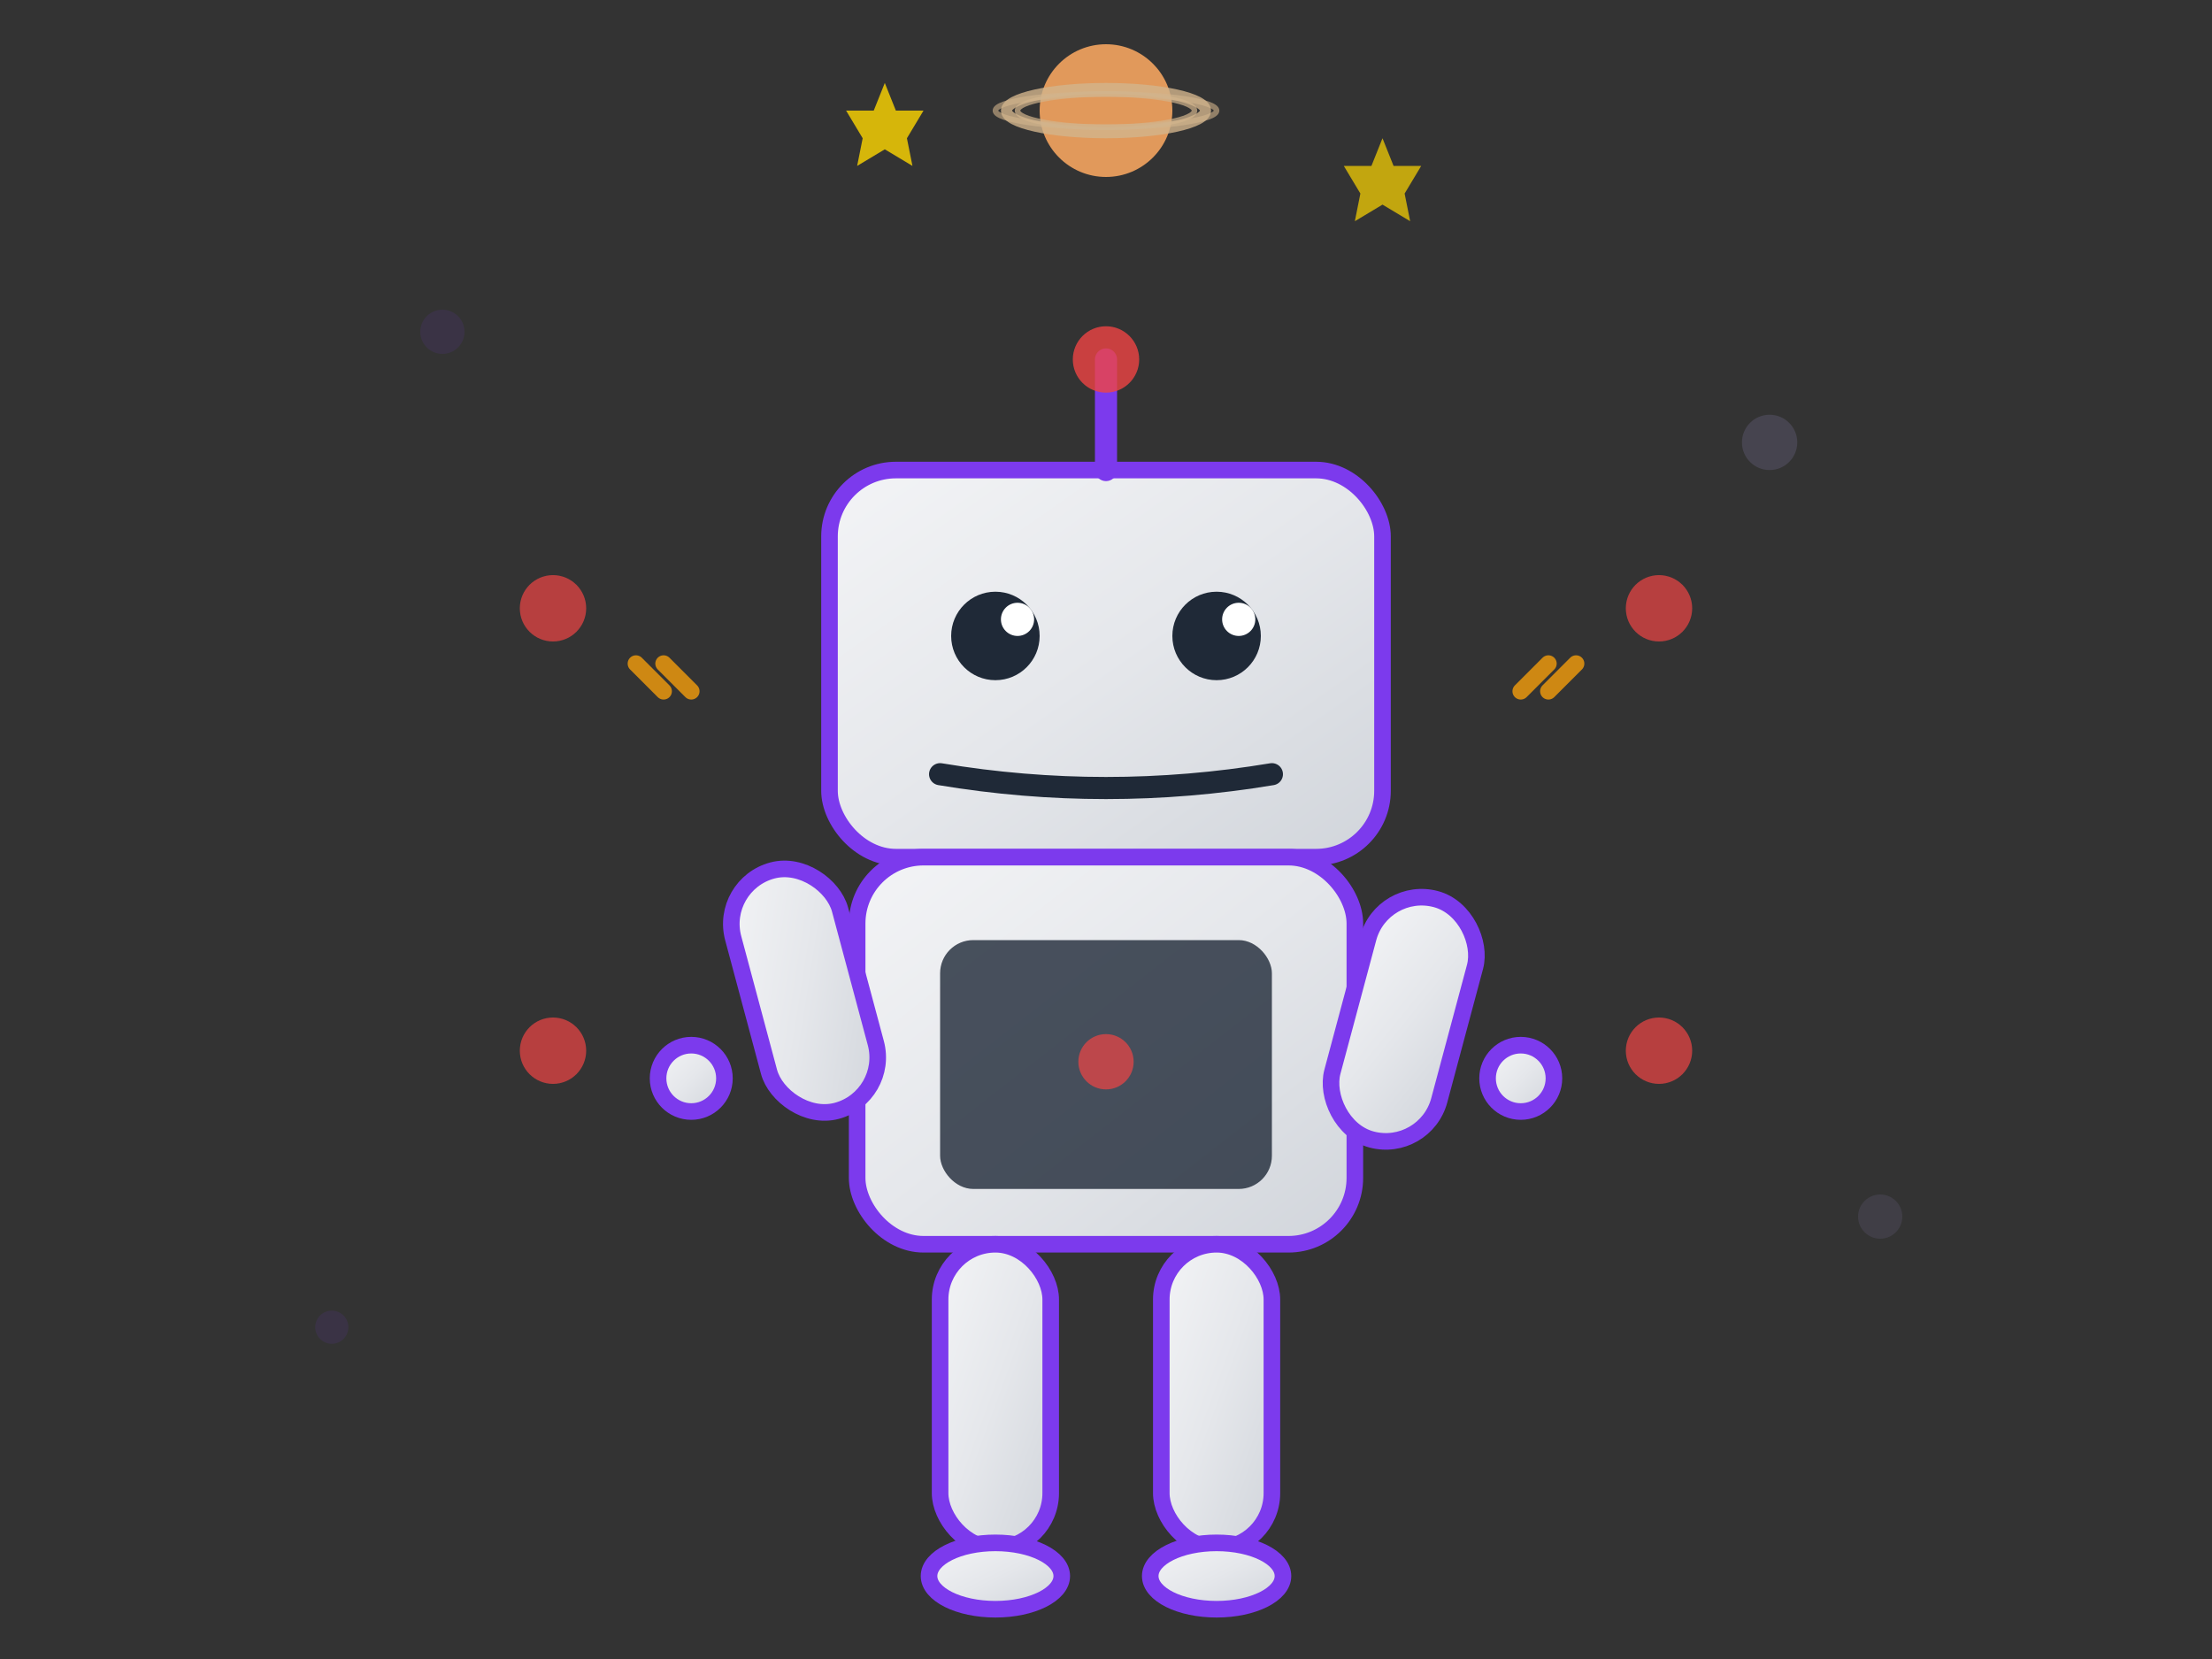 <svg viewBox="0 0 400 300" fill="none" xmlns="http://www.w3.org/2000/svg">
  <rect x="0" y="0" width="400" height="300" fill="#333333" stroke="none"/>
  <!-- Background decorative elements -->
  <circle cx="80" cy="60" r="4" fill="#7C3AED" opacity="0.1"/>
  <circle cx="320" cy="80" r="5" fill="#B5A7F0" opacity="0.15"/>
  <circle cx="60" cy="240" r="3" fill="#7C3AED" opacity="0.1"/>
  <circle cx="340" cy="220" r="4" fill="#B5A7F0" opacity="0.1"/>
  
  <!-- Main illustration - Friendly robot character -->
  <g transform="translate(200, 150)">
    <!-- Robot head -->
    <rect x="-50" y="-65" width="100" height="70" rx="12" fill="url(#robotGradient)" stroke="#7C3AED" stroke-width="3"/>
    
    <!-- Robot antenna -->
    <line x1="0" y1="-65" x2="0" y2="-85" stroke="#7C3AED" stroke-width="4" stroke-linecap="round"/>
    <circle cx="0" cy="-85" r="6" fill="#EF4444" opacity="0.8">
      <animate attributeName="opacity" values="0.8;0.3;0.8" dur="1.5s" repeatCount="indefinite"/>
    </circle>
    
    <!-- Robot eyes -->
    <circle cx="-20" cy="-35" r="8" fill="#1F2937"/>
    <circle cx="20" cy="-35" r="8" fill="#1F2937"/>
    <!-- Eye highlights -->
    <circle cx="-16" cy="-38" r="3" fill="white"/>
    <circle cx="24" cy="-38" r="3" fill="white"/>
    
    <!-- Robot mouth (sad expression) -->
    <path d="M -30 -10 Q 0 -5 30 -10" stroke="#1F2937" stroke-width="4" fill="none" stroke-linecap="round"/>
    
    <!-- Robot body -->
    <rect x="-45" y="5" width="90" height="70" rx="12" fill="url(#robotGradient)" stroke="#7C3AED" stroke-width="3"/>
    
    <!-- Robot chest panel -->
    <rect x="-30" y="20" width="60" height="45" rx="6" fill="#1F2937" opacity="0.8"/>
    <circle cx="0" cy="42" r="5" fill="#EF4444" opacity="0.7">
      <animate attributeName="opacity" values="0.7;0.2;0.7" dur="2s" repeatCount="indefinite"/>
    </circle>
    
    <!-- Robot arms -->
    <rect x="-70" y="10" width="20" height="45" rx="10" fill="url(#robotGradient)" stroke="#7C3AED" stroke-width="3" transform="rotate(-15 -70 10)"/>
    <rect x="50" y="10" width="20" height="45" rx="10" fill="url(#robotGradient)" stroke="#7C3AED" stroke-width="3" transform="rotate(15 50 10)"/>
    
    <!-- Robot hands -->
    <circle cx="-75" cy="45" r="6" fill="url(#robotGradient)" stroke="#7C3AED" stroke-width="3"/>
    <circle cx="75" cy="45" r="6" fill="url(#robotGradient)" stroke="#7C3AED" stroke-width="3"/>
    
    <!-- Robot legs -->
    <rect x="-30" y="75" width="20" height="55" rx="10" fill="url(#robotGradient)" stroke="#7C3AED" stroke-width="3"/>
    <rect x="10" y="75" width="20" height="55" rx="10" fill="url(#robotGradient)" stroke="#7C3AED" stroke-width="3"/>
    
    <!-- Robot feet -->
    <ellipse cx="-20" cy="135" rx="12" ry="6" fill="url(#robotGradient)" stroke="#7C3AED" stroke-width="3"/>
    <ellipse cx="20" cy="135" rx="12" ry="6" fill="url(#robotGradient)" stroke="#7C3AED" stroke-width="3"/>
    
    <!-- Floating error symbols around robot -->
    <g opacity="0.7">
      <circle cx="-100" cy="-40" r="6" fill="#EF4444">
        <animate attributeName="cy" values="-40;-35;-40" dur="2s" repeatCount="indefinite"/>
      </circle>
      <circle cx="100" cy="-40" r="6" fill="#EF4444">
        <animate attributeName="cy" values="-40;-35;-40" dur="2s" repeatCount="indefinite"/>
      </circle>
      <circle cx="-100" cy="40" r="6" fill="#EF4444">
        <animate attributeName="cy" values="40;35;40" dur="2s" repeatCount="indefinite"/>
      </circle>
      <circle cx="100" cy="40" r="6" fill="#EF4444">
        <animate attributeName="cy" values="40;35;40" dur="2s" repeatCount="indefinite"/>
      </circle>
    </g>
    
    <!-- Error sparks -->
    <g stroke="#F59E0B" stroke-width="3" fill="none" opacity="0.8">
      <path d="M -85 -30 L -80 -25 M -80 -30 L -75 -25" stroke-linecap="round">
        <animate attributeName="opacity" values="0.8;0.2;0.8" dur="1s" repeatCount="indefinite"/>
      </path>
      <path d="M 85 -30 L 80 -25 M 80 -30 L 75 -25" stroke-linecap="round">
        <animate attributeName="opacity" values="0.8;0.2;0.8" dur="1s" repeatCount="indefinite"/>
      </path>
    </g>
  </g>
  
  <!-- Stars above robot -->
  <g transform="translate(200, 30)">
    <!-- Star 1 - left, higher -->
    <g fill="#FFD700" opacity="0.8">
      <path d="M -40 -15 L -38 -10 L -33 -10 L -36 -5 L -35 0 L -40 -3 L -45 0 L -44 -5 L -47 -10 L -42 -10 Z"/>
    </g>
    
    <!-- Star 2 - right, lower -->
    <g fill="#FFD700" opacity="0.7">
      <path d="M 50 -5 L 52 0 L 57 0 L 54 5 L 55 10 L 50 7 L 45 10 L 46 5 L 43 0 L 48 0 Z"/>
    </g>
  </g>
  
  <!-- Saturn above stars -->
  <g transform="translate(200, 20)">
    <!-- Saturn planet -->
    <circle cx="0" cy="0" r="12" fill="#F4A460" opacity="0.9"/>
    
    <!-- Saturn rings -->
    <ellipse cx="0" cy="0" rx="18" ry="4" fill="none" stroke="#D2B48C" stroke-width="2" opacity="0.8"/>
    <ellipse cx="0" cy="0" rx="20" ry="3" fill="none" stroke="#D2B48C" stroke-width="1" opacity="0.6"/>
    <ellipse cx="0" cy="0" rx="16" ry="3" fill="none" stroke="#D2B48C" stroke-width="1" opacity="0.7"/>
  </g>
  
  <!-- Gradient definitions -->
  <defs>
    <linearGradient id="robotGradient" x1="0%" y1="0%" x2="100%" y2="100%">
      <stop offset="0%" stop-color="#F3F4F6"/>
      <stop offset="50%" stop-color="#E5E7EB"/>
      <stop offset="100%" stop-color="#D1D5DB"/>
    </linearGradient>
  </defs>
</svg>
